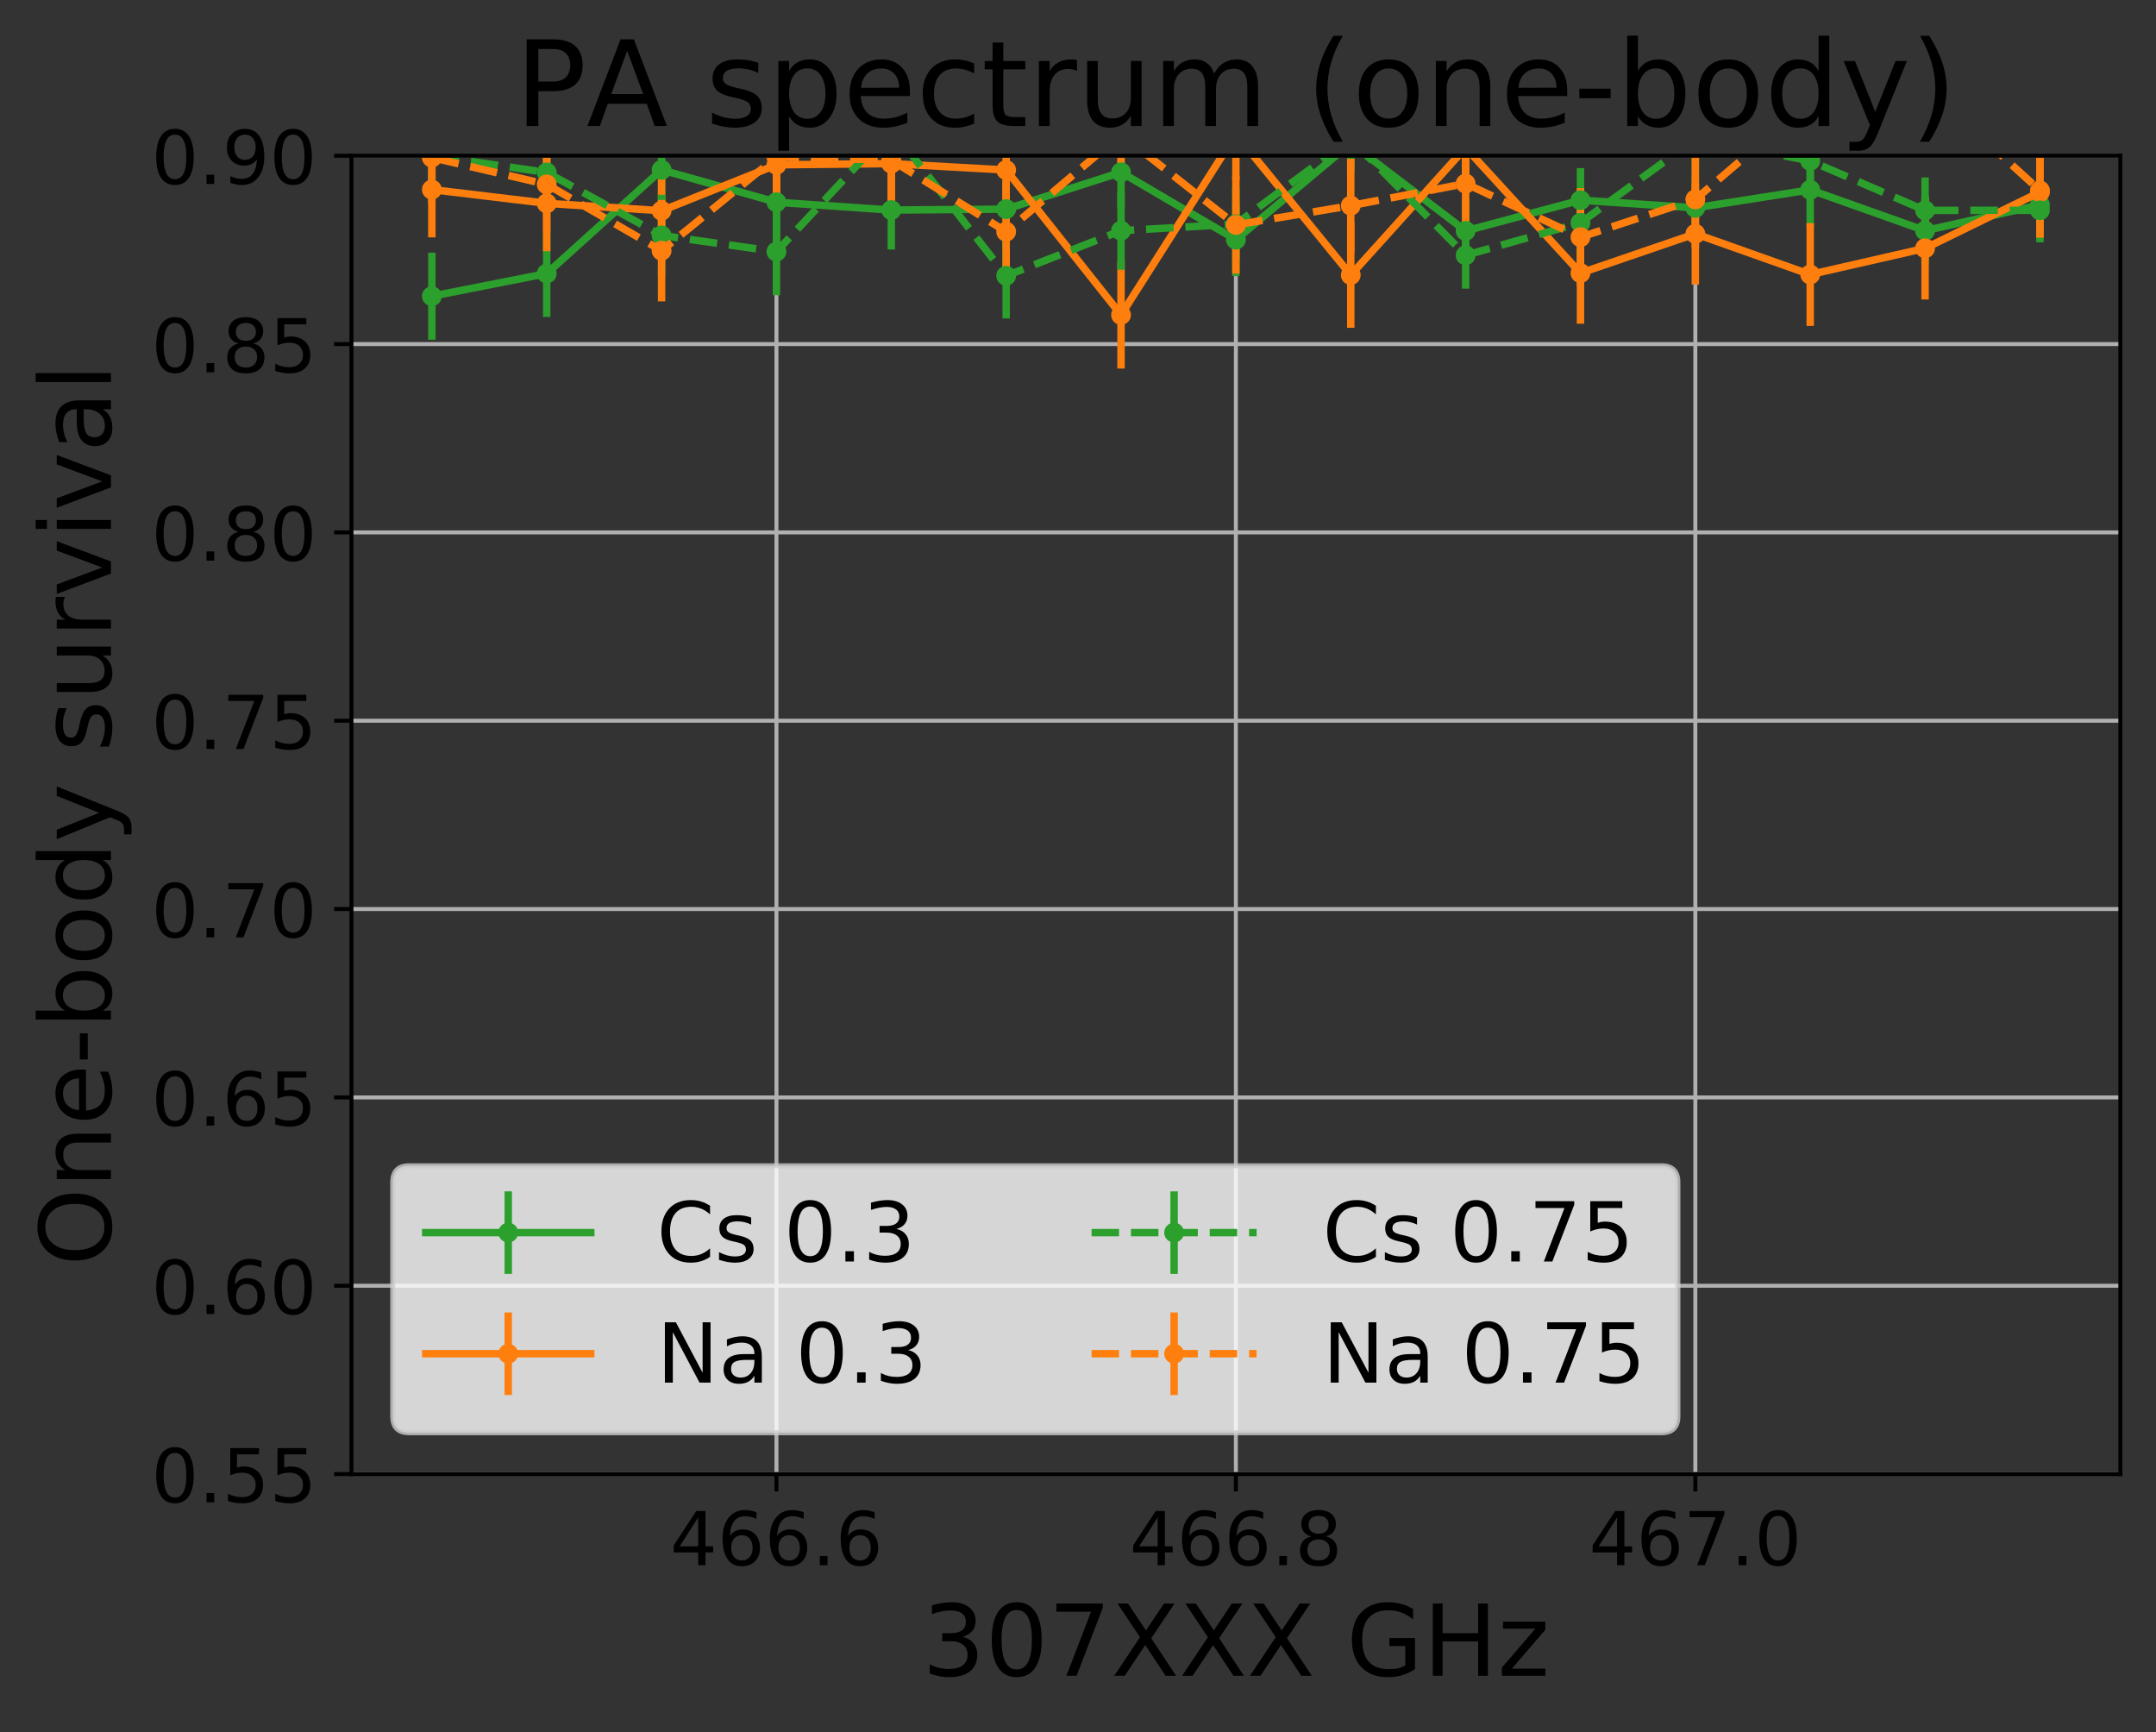 <?xml version="1.0" encoding="utf-8" standalone="no"?>
<!DOCTYPE svg PUBLIC "-//W3C//DTD SVG 1.1//EN"
  "http://www.w3.org/Graphics/SVG/1.1/DTD/svg11.dtd">
<!-- Created with matplotlib (https://matplotlib.org/) -->
<svg height="349.622pt" version="1.1" viewBox="0 0 435.275 349.622" width="435.275pt" xmlns="http://www.w3.org/2000/svg" xmlns:xlink="http://www.w3.org/1999/xlink">
 <rect x="0" y="0" width="435.275" height="349.622" fill="#333333" stroke="none"/>
 <defs>
  <style type="text/css">
*{stroke-linecap:butt;stroke-linejoin:round;}
  </style>
 </defs>
 <g id="figure_1">
  <g id="patch_1">
   <path d="M 0 349.622 
L 435.275 349.622 
L 435.275 0 
L 0 0 
z
" style="fill:none;"/>
  </g>
  <g id="axes_1">
   <g id="patch_2">
    <path d="M 70.955 297.548 
L 428.075 297.548 
L 428.075 31.436 
L 70.955 31.436 
z
" style="fill:none;"/>
   </g>
   <g id="matplotlib.axis_1">
    <g id="xtick_1">
     <g id="line2d_1">
      <path clip-path="url(#p140c2fcd43)" d="M 156.756 297.548 
L 156.756 31.436 
" style="fill:none;stroke:#b0b0b0;stroke-linecap:square;stroke-width:0.8;"/>
     </g>
     <g id="line2d_2">
      <defs>
       <path d="M 0 0 
L 0 3.5 
" id="m005f0a59be" style="stroke:#000000;stroke-width:0.8;"/>
      </defs>
      <g>
       <use style="stroke:#000000;stroke-width:0.8;" x="156.756" xlink:href="#m005f0a59be" y="297.548"/>
      </g>
     </g>
     <g id="text_1">
      <!-- 466.6 -->
      <defs>
       <path d="M 37.797 64.312 
L 12.891 25.391 
L 37.797 25.391 
z
M 35.203 72.906 
L 47.609 72.906 
L 47.609 25.391 
L 58.016 25.391 
L 58.016 17.188 
L 47.609 17.188 
L 47.609 0 
L 37.797 0 
L 37.797 17.188 
L 4.891 17.188 
L 4.891 26.703 
z
" id="DejaVuSans-52"/>
       <path d="M 33.016 40.375 
Q 26.375 40.375 22.484 35.828 
Q 18.609 31.297 18.609 23.391 
Q 18.609 15.531 22.484 10.953 
Q 26.375 6.391 33.016 6.391 
Q 39.656 6.391 43.531 10.953 
Q 47.406 15.531 47.406 23.391 
Q 47.406 31.297 43.531 35.828 
Q 39.656 40.375 33.016 40.375 
z
M 52.594 71.297 
L 52.594 62.312 
Q 48.875 64.062 45.094 64.984 
Q 41.312 65.922 37.594 65.922 
Q 27.828 65.922 22.672 59.328 
Q 17.531 52.734 16.797 39.406 
Q 19.672 43.656 24.016 45.922 
Q 28.375 48.188 33.594 48.188 
Q 44.578 48.188 50.953 41.516 
Q 57.328 34.859 57.328 23.391 
Q 57.328 12.156 50.688 5.359 
Q 44.047 -1.422 33.016 -1.422 
Q 20.359 -1.422 13.672 8.266 
Q 6.984 17.969 6.984 36.375 
Q 6.984 53.656 15.188 63.938 
Q 23.391 74.219 37.203 74.219 
Q 40.922 74.219 44.703 73.484 
Q 48.484 72.75 52.594 71.297 
z
" id="DejaVuSans-54"/>
       <path d="M 10.688 12.406 
L 21 12.406 
L 21 0 
L 10.688 0 
z
" id="DejaVuSans-46"/>
      </defs>
      <g transform="translate(135.285 315.946)scale(0.15 -0.15)">
       <use xlink:href="#DejaVuSans-52"/>
       <use x="63.623" xlink:href="#DejaVuSans-54"/>
       <use x="127.246" xlink:href="#DejaVuSans-54"/>
       <use x="190.869" xlink:href="#DejaVuSans-46"/>
       <use x="222.656" xlink:href="#DejaVuSans-54"/>
      </g>
     </g>
    </g>
    <g id="xtick_2">
     <g id="line2d_3">
      <path clip-path="url(#p140c2fcd43)" d="M 249.515 297.548 
L 249.515 31.436 
" style="fill:none;stroke:#b0b0b0;stroke-linecap:square;stroke-width:0.8;"/>
     </g>
     <g id="line2d_4">
      <g>
       <use style="stroke:#000000;stroke-width:0.8;" x="249.515" xlink:href="#m005f0a59be" y="297.548"/>
      </g>
     </g>
     <g id="text_2">
      <!-- 466.8 -->
      <defs>
       <path d="M 31.781 34.625 
Q 24.75 34.625 20.719 30.859 
Q 16.703 27.094 16.703 20.516 
Q 16.703 13.922 20.719 10.156 
Q 24.75 6.391 31.781 6.391 
Q 38.812 6.391 42.859 10.172 
Q 46.922 13.969 46.922 20.516 
Q 46.922 27.094 42.891 30.859 
Q 38.875 34.625 31.781 34.625 
z
M 21.922 38.812 
Q 15.578 40.375 12.031 44.719 
Q 8.5 49.078 8.5 55.328 
Q 8.5 64.062 14.719 69.141 
Q 20.953 74.219 31.781 74.219 
Q 42.672 74.219 48.875 69.141 
Q 55.078 64.062 55.078 55.328 
Q 55.078 49.078 51.531 44.719 
Q 48 40.375 41.703 38.812 
Q 48.828 37.156 52.797 32.312 
Q 56.781 27.484 56.781 20.516 
Q 56.781 9.906 50.312 4.234 
Q 43.844 -1.422 31.781 -1.422 
Q 19.734 -1.422 13.25 4.234 
Q 6.781 9.906 6.781 20.516 
Q 6.781 27.484 10.781 32.312 
Q 14.797 37.156 21.922 38.812 
z
M 18.312 54.391 
Q 18.312 48.734 21.844 45.562 
Q 25.391 42.391 31.781 42.391 
Q 38.141 42.391 41.719 45.562 
Q 45.312 48.734 45.312 54.391 
Q 45.312 60.062 41.719 63.234 
Q 38.141 66.406 31.781 66.406 
Q 25.391 66.406 21.844 63.234 
Q 18.312 60.062 18.312 54.391 
z
" id="DejaVuSans-56"/>
      </defs>
      <g transform="translate(228.044 315.946)scale(0.15 -0.15)">
       <use xlink:href="#DejaVuSans-52"/>
       <use x="63.623" xlink:href="#DejaVuSans-54"/>
       <use x="127.246" xlink:href="#DejaVuSans-54"/>
       <use x="190.869" xlink:href="#DejaVuSans-46"/>
       <use x="222.656" xlink:href="#DejaVuSans-56"/>
      </g>
     </g>
    </g>
    <g id="xtick_3">
     <g id="line2d_5">
      <path clip-path="url(#p140c2fcd43)" d="M 342.273 297.548 
L 342.273 31.436 
" style="fill:none;stroke:#b0b0b0;stroke-linecap:square;stroke-width:0.8;"/>
     </g>
     <g id="line2d_6">
      <g>
       <use style="stroke:#000000;stroke-width:0.8;" x="342.273" xlink:href="#m005f0a59be" y="297.548"/>
      </g>
     </g>
     <g id="text_3">
      <!-- 467.0 -->
      <defs>
       <path d="M 8.203 72.906 
L 55.078 72.906 
L 55.078 68.703 
L 28.609 0 
L 18.312 0 
L 43.219 64.594 
L 8.203 64.594 
z
" id="DejaVuSans-55"/>
       <path d="M 31.781 66.406 
Q 24.172 66.406 20.328 58.906 
Q 16.5 51.422 16.5 36.375 
Q 16.5 21.391 20.328 13.891 
Q 24.172 6.391 31.781 6.391 
Q 39.453 6.391 43.281 13.891 
Q 47.125 21.391 47.125 36.375 
Q 47.125 51.422 43.281 58.906 
Q 39.453 66.406 31.781 66.406 
z
M 31.781 74.219 
Q 44.047 74.219 50.516 64.516 
Q 56.984 54.828 56.984 36.375 
Q 56.984 17.969 50.516 8.266 
Q 44.047 -1.422 31.781 -1.422 
Q 19.531 -1.422 13.062 8.266 
Q 6.594 17.969 6.594 36.375 
Q 6.594 54.828 13.062 64.516 
Q 19.531 74.219 31.781 74.219 
z
" id="DejaVuSans-48"/>
      </defs>
      <g transform="translate(320.802 315.946)scale(0.15 -0.15)">
       <use xlink:href="#DejaVuSans-52"/>
       <use x="63.623" xlink:href="#DejaVuSans-54"/>
       <use x="127.246" xlink:href="#DejaVuSans-55"/>
       <use x="190.869" xlink:href="#DejaVuSans-46"/>
       <use x="222.656" xlink:href="#DejaVuSans-48"/>
      </g>
     </g>
    </g>
    <g id="text_4">
     <!-- 307XXX GHz -->
     <defs>
      <path d="M 40.578 39.312 
Q 47.656 37.797 51.625 33 
Q 55.609 28.219 55.609 21.188 
Q 55.609 10.406 48.188 4.484 
Q 40.766 -1.422 27.094 -1.422 
Q 22.516 -1.422 17.656 -0.516 
Q 12.797 0.391 7.625 2.203 
L 7.625 11.719 
Q 11.719 9.328 16.594 8.109 
Q 21.484 6.891 26.812 6.891 
Q 36.078 6.891 40.938 10.547 
Q 45.797 14.203 45.797 21.188 
Q 45.797 27.641 41.281 31.266 
Q 36.766 34.906 28.719 34.906 
L 20.219 34.906 
L 20.219 43.016 
L 29.109 43.016 
Q 36.375 43.016 40.234 45.922 
Q 44.094 48.828 44.094 54.297 
Q 44.094 59.906 40.109 62.906 
Q 36.141 65.922 28.719 65.922 
Q 24.656 65.922 20.016 65.031 
Q 15.375 64.156 9.812 62.312 
L 9.812 71.094 
Q 15.438 72.656 20.344 73.438 
Q 25.25 74.219 29.594 74.219 
Q 40.828 74.219 47.359 69.109 
Q 53.906 64.016 53.906 55.328 
Q 53.906 49.266 50.438 45.094 
Q 46.969 40.922 40.578 39.312 
z
" id="DejaVuSans-51"/>
      <path d="M 6.297 72.906 
L 16.891 72.906 
L 35.016 45.797 
L 53.219 72.906 
L 63.812 72.906 
L 40.375 37.891 
L 65.375 0 
L 54.781 0 
L 34.281 31 
L 13.625 0 
L 2.984 0 
L 29 38.922 
z
" id="DejaVuSans-88"/>
      <path id="DejaVuSans-32"/>
      <path d="M 59.516 10.406 
L 59.516 29.984 
L 43.406 29.984 
L 43.406 38.094 
L 69.281 38.094 
L 69.281 6.781 
Q 63.578 2.734 56.688 0.656 
Q 49.812 -1.422 42 -1.422 
Q 24.906 -1.422 15.25 8.562 
Q 5.609 18.562 5.609 36.375 
Q 5.609 54.25 15.25 64.234 
Q 24.906 74.219 42 74.219 
Q 49.125 74.219 55.547 72.453 
Q 61.969 70.703 67.391 67.281 
L 67.391 56.781 
Q 61.922 61.422 55.766 63.766 
Q 49.609 66.109 42.828 66.109 
Q 29.438 66.109 22.719 58.641 
Q 16.016 51.172 16.016 36.375 
Q 16.016 21.625 22.719 14.156 
Q 29.438 6.688 42.828 6.688 
Q 48.047 6.688 52.141 7.594 
Q 56.25 8.5 59.516 10.406 
z
" id="DejaVuSans-71"/>
      <path d="M 9.812 72.906 
L 19.672 72.906 
L 19.672 43.016 
L 55.516 43.016 
L 55.516 72.906 
L 65.375 72.906 
L 65.375 0 
L 55.516 0 
L 55.516 34.719 
L 19.672 34.719 
L 19.672 0 
L 9.812 0 
z
" id="DejaVuSans-72"/>
      <path d="M 5.516 54.688 
L 48.188 54.688 
L 48.188 46.484 
L 14.406 7.172 
L 48.188 7.172 
L 48.188 0 
L 4.297 0 
L 4.297 8.203 
L 38.094 47.516 
L 5.516 47.516 
z
" id="DejaVuSans-122"/>
     </defs>
     <g transform="translate(186.182 338.262)scale(0.2 -0.2)">
      <use xlink:href="#DejaVuSans-51"/>
      <use x="63.623" xlink:href="#DejaVuSans-48"/>
      <use x="127.246" xlink:href="#DejaVuSans-55"/>
      <use x="190.869" xlink:href="#DejaVuSans-88"/>
      <use x="259.375" xlink:href="#DejaVuSans-88"/>
      <use x="327.881" xlink:href="#DejaVuSans-88"/>
      <use x="396.387" xlink:href="#DejaVuSans-32"/>
      <use x="428.174" xlink:href="#DejaVuSans-71"/>
      <use x="505.664" xlink:href="#DejaVuSans-72"/>
      <use x="580.859" xlink:href="#DejaVuSans-122"/>
     </g>
    </g>
   </g>
   <g id="matplotlib.axis_2">
    <g id="ytick_1">
     <g id="line2d_7">
      <path clip-path="url(#p140c2fcd43)" d="M 70.955 297.548 
L 428.075 297.548 
" style="fill:none;stroke:#b0b0b0;stroke-linecap:square;stroke-width:0.8;"/>
     </g>
     <g id="line2d_8">
      <defs>
       <path d="M 0 0 
L -3.5 0 
" id="mc3ce260a5b" style="stroke:#000000;stroke-width:0.8;"/>
      </defs>
      <g>
       <use style="stroke:#000000;stroke-width:0.8;" x="70.955" xlink:href="#mc3ce260a5b" y="297.548"/>
      </g>
     </g>
     <g id="text_5">
      <!-- 0.55 -->
      <defs>
       <path d="M 10.797 72.906 
L 49.516 72.906 
L 49.516 64.594 
L 19.828 64.594 
L 19.828 46.734 
Q 21.969 47.469 24.109 47.828 
Q 26.266 48.188 28.422 48.188 
Q 40.625 48.188 47.75 41.5 
Q 54.891 34.812 54.891 23.391 
Q 54.891 11.625 47.562 5.094 
Q 40.234 -1.422 26.906 -1.422 
Q 22.312 -1.422 17.547 -0.641 
Q 12.797 0.141 7.719 1.703 
L 7.719 11.625 
Q 12.109 9.234 16.797 8.062 
Q 21.484 6.891 26.703 6.891 
Q 35.156 6.891 40.078 11.328 
Q 45.016 15.766 45.016 23.391 
Q 45.016 31 40.078 35.438 
Q 35.156 39.891 26.703 39.891 
Q 22.75 39.891 18.812 39.016 
Q 14.891 38.141 10.797 36.281 
z
" id="DejaVuSans-53"/>
      </defs>
      <g transform="translate(30.556 303.247)scale(0.15 -0.15)">
       <use xlink:href="#DejaVuSans-48"/>
       <use x="63.623" xlink:href="#DejaVuSans-46"/>
       <use x="95.41" xlink:href="#DejaVuSans-53"/>
       <use x="159.033" xlink:href="#DejaVuSans-53"/>
      </g>
     </g>
    </g>
    <g id="ytick_2">
     <g id="line2d_9">
      <path clip-path="url(#p140c2fcd43)" d="M 70.955 259.532 
L 428.075 259.532 
" style="fill:none;stroke:#b0b0b0;stroke-linecap:square;stroke-width:0.8;"/>
     </g>
     <g id="line2d_10">
      <g>
       <use style="stroke:#000000;stroke-width:0.8;" x="70.955" xlink:href="#mc3ce260a5b" y="259.532"/>
      </g>
     </g>
     <g id="text_6">
      <!-- 0.60 -->
      <g transform="translate(30.556 265.231)scale(0.15 -0.15)">
       <use xlink:href="#DejaVuSans-48"/>
       <use x="63.623" xlink:href="#DejaVuSans-46"/>
       <use x="95.41" xlink:href="#DejaVuSans-54"/>
       <use x="159.033" xlink:href="#DejaVuSans-48"/>
      </g>
     </g>
    </g>
    <g id="ytick_3">
     <g id="line2d_11">
      <path clip-path="url(#p140c2fcd43)" d="M 70.955 221.516 
L 428.075 221.516 
" style="fill:none;stroke:#b0b0b0;stroke-linecap:square;stroke-width:0.8;"/>
     </g>
     <g id="line2d_12">
      <g>
       <use style="stroke:#000000;stroke-width:0.8;" x="70.955" xlink:href="#mc3ce260a5b" y="221.516"/>
      </g>
     </g>
     <g id="text_7">
      <!-- 0.65 -->
      <g transform="translate(30.556 227.215)scale(0.15 -0.15)">
       <use xlink:href="#DejaVuSans-48"/>
       <use x="63.623" xlink:href="#DejaVuSans-46"/>
       <use x="95.41" xlink:href="#DejaVuSans-54"/>
       <use x="159.033" xlink:href="#DejaVuSans-53"/>
      </g>
     </g>
    </g>
    <g id="ytick_4">
     <g id="line2d_13">
      <path clip-path="url(#p140c2fcd43)" d="M 70.955 183.5 
L 428.075 183.5 
" style="fill:none;stroke:#b0b0b0;stroke-linecap:square;stroke-width:0.8;"/>
     </g>
     <g id="line2d_14">
      <g>
       <use style="stroke:#000000;stroke-width:0.8;" x="70.955" xlink:href="#mc3ce260a5b" y="183.5"/>
      </g>
     </g>
     <g id="text_8">
      <!-- 0.70 -->
      <g transform="translate(30.556 189.199)scale(0.15 -0.15)">
       <use xlink:href="#DejaVuSans-48"/>
       <use x="63.623" xlink:href="#DejaVuSans-46"/>
       <use x="95.41" xlink:href="#DejaVuSans-55"/>
       <use x="159.033" xlink:href="#DejaVuSans-48"/>
      </g>
     </g>
    </g>
    <g id="ytick_5">
     <g id="line2d_15">
      <path clip-path="url(#p140c2fcd43)" d="M 70.955 145.484 
L 428.075 145.484 
" style="fill:none;stroke:#b0b0b0;stroke-linecap:square;stroke-width:0.8;"/>
     </g>
     <g id="line2d_16">
      <g>
       <use style="stroke:#000000;stroke-width:0.8;" x="70.955" xlink:href="#mc3ce260a5b" y="145.484"/>
      </g>
     </g>
     <g id="text_9">
      <!-- 0.75 -->
      <g transform="translate(30.556 151.183)scale(0.15 -0.15)">
       <use xlink:href="#DejaVuSans-48"/>
       <use x="63.623" xlink:href="#DejaVuSans-46"/>
       <use x="95.41" xlink:href="#DejaVuSans-55"/>
       <use x="159.033" xlink:href="#DejaVuSans-53"/>
      </g>
     </g>
    </g>
    <g id="ytick_6">
     <g id="line2d_17">
      <path clip-path="url(#p140c2fcd43)" d="M 70.955 107.468 
L 428.075 107.468 
" style="fill:none;stroke:#b0b0b0;stroke-linecap:square;stroke-width:0.8;"/>
     </g>
     <g id="line2d_18">
      <g>
       <use style="stroke:#000000;stroke-width:0.8;" x="70.955" xlink:href="#mc3ce260a5b" y="107.468"/>
      </g>
     </g>
     <g id="text_10">
      <!-- 0.80 -->
      <g transform="translate(30.556 113.167)scale(0.15 -0.15)">
       <use xlink:href="#DejaVuSans-48"/>
       <use x="63.623" xlink:href="#DejaVuSans-46"/>
       <use x="95.41" xlink:href="#DejaVuSans-56"/>
       <use x="159.033" xlink:href="#DejaVuSans-48"/>
      </g>
     </g>
    </g>
    <g id="ytick_7">
     <g id="line2d_19">
      <path clip-path="url(#p140c2fcd43)" d="M 70.955 69.452 
L 428.075 69.452 
" style="fill:none;stroke:#b0b0b0;stroke-linecap:square;stroke-width:0.8;"/>
     </g>
     <g id="line2d_20">
      <g>
       <use style="stroke:#000000;stroke-width:0.8;" x="70.955" xlink:href="#mc3ce260a5b" y="69.452"/>
      </g>
     </g>
     <g id="text_11">
      <!-- 0.85 -->
      <g transform="translate(30.556 75.151)scale(0.15 -0.15)">
       <use xlink:href="#DejaVuSans-48"/>
       <use x="63.623" xlink:href="#DejaVuSans-46"/>
       <use x="95.41" xlink:href="#DejaVuSans-56"/>
       <use x="159.033" xlink:href="#DejaVuSans-53"/>
      </g>
     </g>
    </g>
    <g id="ytick_8">
     <g id="line2d_21">
      <path clip-path="url(#p140c2fcd43)" d="M 70.955 31.436 
L 428.075 31.436 
" style="fill:none;stroke:#b0b0b0;stroke-linecap:square;stroke-width:0.8;"/>
     </g>
     <g id="line2d_22">
      <g>
       <use style="stroke:#000000;stroke-width:0.8;" x="70.955" xlink:href="#mc3ce260a5b" y="31.436"/>
      </g>
     </g>
     <g id="text_12">
      <!-- 0.90 -->
      <defs>
       <path d="M 10.984 1.516 
L 10.984 10.5 
Q 14.703 8.734 18.5 7.812 
Q 22.312 6.891 25.984 6.891 
Q 35.75 6.891 40.891 13.453 
Q 46.047 20.016 46.781 33.406 
Q 43.953 29.203 39.594 26.953 
Q 35.25 24.703 29.984 24.703 
Q 19.047 24.703 12.672 31.312 
Q 6.297 37.938 6.297 49.422 
Q 6.297 60.641 12.938 67.422 
Q 19.578 74.219 30.609 74.219 
Q 43.266 74.219 49.922 64.516 
Q 56.594 54.828 56.594 36.375 
Q 56.594 19.141 48.406 8.859 
Q 40.234 -1.422 26.422 -1.422 
Q 22.703 -1.422 18.891 -0.688 
Q 15.094 0.047 10.984 1.516 
z
M 30.609 32.422 
Q 37.25 32.422 41.125 36.953 
Q 45.016 41.5 45.016 49.422 
Q 45.016 57.281 41.125 61.844 
Q 37.25 66.406 30.609 66.406 
Q 23.969 66.406 20.094 61.844 
Q 16.219 57.281 16.219 49.422 
Q 16.219 41.5 20.094 36.953 
Q 23.969 32.422 30.609 32.422 
z
" id="DejaVuSans-57"/>
      </defs>
      <g transform="translate(30.556 37.135)scale(0.15 -0.15)">
       <use xlink:href="#DejaVuSans-48"/>
       <use x="63.623" xlink:href="#DejaVuSans-46"/>
       <use x="95.41" xlink:href="#DejaVuSans-57"/>
       <use x="159.033" xlink:href="#DejaVuSans-48"/>
      </g>
     </g>
    </g>
    <g id="text_13">
     <!-- One-body survival -->
     <defs>
      <path d="M 39.406 66.219 
Q 28.656 66.219 22.328 58.203 
Q 16.016 50.203 16.016 36.375 
Q 16.016 22.609 22.328 14.594 
Q 28.656 6.594 39.406 6.594 
Q 50.141 6.594 56.422 14.594 
Q 62.703 22.609 62.703 36.375 
Q 62.703 50.203 56.422 58.203 
Q 50.141 66.219 39.406 66.219 
z
M 39.406 74.219 
Q 54.734 74.219 63.906 63.938 
Q 73.094 53.656 73.094 36.375 
Q 73.094 19.141 63.906 8.859 
Q 54.734 -1.422 39.406 -1.422 
Q 24.031 -1.422 14.812 8.828 
Q 5.609 19.094 5.609 36.375 
Q 5.609 53.656 14.812 63.938 
Q 24.031 74.219 39.406 74.219 
z
" id="DejaVuSans-79"/>
      <path d="M 54.891 33.016 
L 54.891 0 
L 45.906 0 
L 45.906 32.719 
Q 45.906 40.484 42.875 44.328 
Q 39.844 48.188 33.797 48.188 
Q 26.516 48.188 22.312 43.547 
Q 18.109 38.922 18.109 30.906 
L 18.109 0 
L 9.078 0 
L 9.078 54.688 
L 18.109 54.688 
L 18.109 46.188 
Q 21.344 51.125 25.703 53.562 
Q 30.078 56 35.797 56 
Q 45.219 56 50.047 50.172 
Q 54.891 44.344 54.891 33.016 
z
" id="DejaVuSans-110"/>
      <path d="M 56.203 29.594 
L 56.203 25.203 
L 14.891 25.203 
Q 15.484 15.922 20.484 11.062 
Q 25.484 6.203 34.422 6.203 
Q 39.594 6.203 44.453 7.469 
Q 49.312 8.734 54.109 11.281 
L 54.109 2.781 
Q 49.266 0.734 44.188 -0.344 
Q 39.109 -1.422 33.891 -1.422 
Q 20.797 -1.422 13.156 6.188 
Q 5.516 13.812 5.516 26.812 
Q 5.516 40.234 12.766 48.109 
Q 20.016 56 32.328 56 
Q 43.359 56 49.781 48.891 
Q 56.203 41.797 56.203 29.594 
z
M 47.219 32.234 
Q 47.125 39.594 43.094 43.984 
Q 39.062 48.391 32.422 48.391 
Q 24.906 48.391 20.391 44.141 
Q 15.875 39.891 15.188 32.172 
z
" id="DejaVuSans-101"/>
      <path d="M 4.891 31.391 
L 31.203 31.391 
L 31.203 23.391 
L 4.891 23.391 
z
" id="DejaVuSans-45"/>
      <path d="M 48.688 27.297 
Q 48.688 37.203 44.609 42.844 
Q 40.531 48.484 33.406 48.484 
Q 26.266 48.484 22.188 42.844 
Q 18.109 37.203 18.109 27.297 
Q 18.109 17.391 22.188 11.75 
Q 26.266 6.109 33.406 6.109 
Q 40.531 6.109 44.609 11.75 
Q 48.688 17.391 48.688 27.297 
z
M 18.109 46.391 
Q 20.953 51.266 25.266 53.625 
Q 29.594 56 35.594 56 
Q 45.562 56 51.781 48.094 
Q 58.016 40.188 58.016 27.297 
Q 58.016 14.406 51.781 6.484 
Q 45.562 -1.422 35.594 -1.422 
Q 29.594 -1.422 25.266 0.953 
Q 20.953 3.328 18.109 8.203 
L 18.109 0 
L 9.078 0 
L 9.078 75.984 
L 18.109 75.984 
z
" id="DejaVuSans-98"/>
      <path d="M 30.609 48.391 
Q 23.391 48.391 19.188 42.75 
Q 14.984 37.109 14.984 27.297 
Q 14.984 17.484 19.156 11.844 
Q 23.344 6.203 30.609 6.203 
Q 37.797 6.203 41.984 11.859 
Q 46.188 17.531 46.188 27.297 
Q 46.188 37.016 41.984 42.703 
Q 37.797 48.391 30.609 48.391 
z
M 30.609 56 
Q 42.328 56 49.016 48.375 
Q 55.719 40.766 55.719 27.297 
Q 55.719 13.875 49.016 6.219 
Q 42.328 -1.422 30.609 -1.422 
Q 18.844 -1.422 12.172 6.219 
Q 5.516 13.875 5.516 27.297 
Q 5.516 40.766 12.172 48.375 
Q 18.844 56 30.609 56 
z
" id="DejaVuSans-111"/>
      <path d="M 45.406 46.391 
L 45.406 75.984 
L 54.391 75.984 
L 54.391 0 
L 45.406 0 
L 45.406 8.203 
Q 42.578 3.328 38.25 0.953 
Q 33.938 -1.422 27.875 -1.422 
Q 17.969 -1.422 11.734 6.484 
Q 5.516 14.406 5.516 27.297 
Q 5.516 40.188 11.734 48.094 
Q 17.969 56 27.875 56 
Q 33.938 56 38.25 53.625 
Q 42.578 51.266 45.406 46.391 
z
M 14.797 27.297 
Q 14.797 17.391 18.875 11.75 
Q 22.953 6.109 30.078 6.109 
Q 37.203 6.109 41.297 11.75 
Q 45.406 17.391 45.406 27.297 
Q 45.406 37.203 41.297 42.844 
Q 37.203 48.484 30.078 48.484 
Q 22.953 48.484 18.875 42.844 
Q 14.797 37.203 14.797 27.297 
z
" id="DejaVuSans-100"/>
      <path d="M 32.172 -5.078 
Q 28.375 -14.844 24.75 -17.812 
Q 21.141 -20.797 15.094 -20.797 
L 7.906 -20.797 
L 7.906 -13.281 
L 13.188 -13.281 
Q 16.891 -13.281 18.938 -11.516 
Q 21 -9.766 23.484 -3.219 
L 25.094 0.875 
L 2.984 54.688 
L 12.5 54.688 
L 29.594 11.922 
L 46.688 54.688 
L 56.203 54.688 
z
" id="DejaVuSans-121"/>
      <path d="M 44.281 53.078 
L 44.281 44.578 
Q 40.484 46.531 36.375 47.5 
Q 32.281 48.484 27.875 48.484 
Q 21.188 48.484 17.844 46.438 
Q 14.5 44.391 14.5 40.281 
Q 14.5 37.156 16.891 35.375 
Q 19.281 33.594 26.516 31.984 
L 29.594 31.297 
Q 39.156 29.25 43.188 25.516 
Q 47.219 21.781 47.219 15.094 
Q 47.219 7.469 41.188 3.016 
Q 35.156 -1.422 24.609 -1.422 
Q 20.219 -1.422 15.453 -0.562 
Q 10.688 0.297 5.422 2 
L 5.422 11.281 
Q 10.406 8.688 15.234 7.391 
Q 20.062 6.109 24.812 6.109 
Q 31.156 6.109 34.562 8.281 
Q 37.984 10.453 37.984 14.406 
Q 37.984 18.062 35.516 20.016 
Q 33.062 21.969 24.703 23.781 
L 21.578 24.516 
Q 13.234 26.266 9.516 29.906 
Q 5.812 33.547 5.812 39.891 
Q 5.812 47.609 11.281 51.797 
Q 16.75 56 26.812 56 
Q 31.781 56 36.172 55.266 
Q 40.578 54.547 44.281 53.078 
z
" id="DejaVuSans-115"/>
      <path d="M 8.5 21.578 
L 8.5 54.688 
L 17.484 54.688 
L 17.484 21.922 
Q 17.484 14.156 20.5 10.266 
Q 23.531 6.391 29.594 6.391 
Q 36.859 6.391 41.078 11.031 
Q 45.312 15.672 45.312 23.688 
L 45.312 54.688 
L 54.297 54.688 
L 54.297 0 
L 45.312 0 
L 45.312 8.406 
Q 42.047 3.422 37.719 1 
Q 33.406 -1.422 27.688 -1.422 
Q 18.266 -1.422 13.375 4.438 
Q 8.5 10.297 8.5 21.578 
z
M 31.109 56 
z
" id="DejaVuSans-117"/>
      <path d="M 41.109 46.297 
Q 39.594 47.172 37.812 47.578 
Q 36.031 48 33.891 48 
Q 26.266 48 22.188 43.047 
Q 18.109 38.094 18.109 28.812 
L 18.109 0 
L 9.078 0 
L 9.078 54.688 
L 18.109 54.688 
L 18.109 46.188 
Q 20.953 51.172 25.484 53.578 
Q 30.031 56 36.531 56 
Q 37.453 56 38.578 55.875 
Q 39.703 55.766 41.062 55.516 
z
" id="DejaVuSans-114"/>
      <path d="M 2.984 54.688 
L 12.5 54.688 
L 29.594 8.797 
L 46.688 54.688 
L 56.203 54.688 
L 35.688 0 
L 23.484 0 
z
" id="DejaVuSans-118"/>
      <path d="M 9.422 54.688 
L 18.406 54.688 
L 18.406 0 
L 9.422 0 
z
M 9.422 75.984 
L 18.406 75.984 
L 18.406 64.594 
L 9.422 64.594 
z
" id="DejaVuSans-105"/>
      <path d="M 34.281 27.484 
Q 23.391 27.484 19.188 25 
Q 14.984 22.516 14.984 16.5 
Q 14.984 11.719 18.141 8.906 
Q 21.297 6.109 26.703 6.109 
Q 34.188 6.109 38.703 11.406 
Q 43.219 16.703 43.219 25.484 
L 43.219 27.484 
z
M 52.203 31.203 
L 52.203 0 
L 43.219 0 
L 43.219 8.297 
Q 40.141 3.328 35.547 0.953 
Q 30.953 -1.422 24.312 -1.422 
Q 15.922 -1.422 10.953 3.297 
Q 6 8.016 6 15.922 
Q 6 25.141 12.172 29.828 
Q 18.359 34.516 30.609 34.516 
L 43.219 34.516 
L 43.219 35.406 
Q 43.219 41.609 39.141 45 
Q 35.062 48.391 27.688 48.391 
Q 23 48.391 18.547 47.266 
Q 14.109 46.141 10.016 43.891 
L 10.016 52.203 
Q 14.938 54.109 19.578 55.047 
Q 24.219 56 28.609 56 
Q 40.484 56 46.344 49.844 
Q 52.203 43.703 52.203 31.203 
z
" id="DejaVuSans-97"/>
      <path d="M 9.422 75.984 
L 18.406 75.984 
L 18.406 0 
L 9.422 0 
z
" id="DejaVuSans-108"/>
     </defs>
     <g transform="translate(22.397 255.555)rotate(-90)scale(0.2 -0.2)">
      <use xlink:href="#DejaVuSans-79"/>
      <use x="78.711" xlink:href="#DejaVuSans-110"/>
      <use x="142.09" xlink:href="#DejaVuSans-101"/>
      <use x="203.613" xlink:href="#DejaVuSans-45"/>
      <use x="239.697" xlink:href="#DejaVuSans-98"/>
      <use x="303.174" xlink:href="#DejaVuSans-111"/>
      <use x="364.355" xlink:href="#DejaVuSans-100"/>
      <use x="427.832" xlink:href="#DejaVuSans-121"/>
      <use x="487.012" xlink:href="#DejaVuSans-32"/>
      <use x="518.799" xlink:href="#DejaVuSans-115"/>
      <use x="570.898" xlink:href="#DejaVuSans-117"/>
      <use x="634.277" xlink:href="#DejaVuSans-114"/>
      <use x="675.391" xlink:href="#DejaVuSans-118"/>
      <use x="734.57" xlink:href="#DejaVuSans-105"/>
      <use x="762.354" xlink:href="#DejaVuSans-118"/>
      <use x="821.533" xlink:href="#DejaVuSans-97"/>
      <use x="882.812" xlink:href="#DejaVuSans-108"/>
     </g>
    </g>
   </g>
   <g id="LineCollection_1">
    <path clip-path="url(#p140c2fcd43)" d="M 87.187 68.577 
L 87.187 50.997 
" style="fill:none;stroke:#2ca02c;stroke-width:1.5;"/>
    <path clip-path="url(#p140c2fcd43)" d="M 110.377 63.977 
L 110.377 46.448 
" style="fill:none;stroke:#2ca02c;stroke-width:1.5;"/>
    <path clip-path="url(#p140c2fcd43)" d="M 133.567 42.219 
L 133.567 26.358 
" style="fill:none;stroke:#2ca02c;stroke-width:1.5;"/>
    <path clip-path="url(#p140c2fcd43)" d="M 156.756 49.003 
L 156.756 32.634 
" style="fill:none;stroke:#2ca02c;stroke-width:1.5;"/>
    <path clip-path="url(#p140c2fcd43)" d="M 179.946 50.368 
L 179.946 34.439 
" style="fill:none;stroke:#2ca02c;stroke-width:1.5;"/>
    <path clip-path="url(#p140c2fcd43)" d="M 203.135 50.164 
L 203.135 34.267 
" style="fill:none;stroke:#2ca02c;stroke-width:1.5;"/>
    <path clip-path="url(#p140c2fcd43)" d="M 226.325 42.12 
L 226.325 27.436 
" style="fill:none;stroke:#2ca02c;stroke-width:1.5;"/>
    <path clip-path="url(#p140c2fcd43)" d="M 249.515 55.721 
L 249.515 41.032 
" style="fill:none;stroke:#2ca02c;stroke-width:1.5;"/>
    <path clip-path="url(#p140c2fcd43)" d="M 272.704 35.009 
L 272.704 22.832 
" style="fill:none;stroke:#2ca02c;stroke-width:1.5;"/>
    <path clip-path="url(#p140c2fcd43)" d="M 295.894 53.237 
L 295.894 39.982 
" style="fill:none;stroke:#2ca02c;stroke-width:1.5;"/>
    <path clip-path="url(#p140c2fcd43)" d="M 319.084 46.87 
L 319.084 33.945 
" style="fill:none;stroke:#2ca02c;stroke-width:1.5;"/>
    <path clip-path="url(#p140c2fcd43)" d="M 342.273 49.026 
L 342.273 34.879 
" style="fill:none;stroke:#2ca02c;stroke-width:1.5;"/>
    <path clip-path="url(#p140c2fcd43)" d="M 365.463 45.624 
L 365.463 31.007 
" style="fill:none;stroke:#2ca02c;stroke-width:1.5;"/>
    <path clip-path="url(#p140c2fcd43)" d="M 388.652 53.48 
L 388.652 39.638 
" style="fill:none;stroke:#2ca02c;stroke-width:1.5;"/>
    <path clip-path="url(#p140c2fcd43)" d="M 411.842 47.787 
L 411.842 34.934 
" style="fill:none;stroke:#2ca02c;stroke-width:1.5;"/>
   </g>
   <g id="LineCollection_2">
    <path clip-path="url(#p140c2fcd43)" d="M 87.187 47.92 
L 87.187 28.616 
" style="fill:none;stroke:#ff7f0e;stroke-width:1.5;"/>
    <path clip-path="url(#p140c2fcd43)" d="M 110.377 50.714 
L 110.377 31.383 
" style="fill:none;stroke:#ff7f0e;stroke-width:1.5;"/>
    <path clip-path="url(#p140c2fcd43)" d="M 133.567 52.505 
L 133.567 32.571 
" style="fill:none;stroke:#ff7f0e;stroke-width:1.5;"/>
    <path clip-path="url(#p140c2fcd43)" d="M 156.756 42.818 
L 156.756 23.719 
" style="fill:none;stroke:#ff7f0e;stroke-width:1.5;"/>
    <path clip-path="url(#p140c2fcd43)" d="M 179.946 42.243 
L 179.946 23.808 
" style="fill:none;stroke:#ff7f0e;stroke-width:1.5;"/>
    <path clip-path="url(#p140c2fcd43)" d="M 203.135 44.155 
L 203.135 24.481 
" style="fill:none;stroke:#ff7f0e;stroke-width:1.5;"/>
    <path clip-path="url(#p140c2fcd43)" d="M 226.325 74.394 
L 226.325 52.745 
" style="fill:none;stroke:#ff7f0e;stroke-width:1.5;"/>
    <path clip-path="url(#p140c2fcd43)" d="M 249.515 36.322 
L 249.515 17.869 
" style="fill:none;stroke:#ff7f0e;stroke-width:1.5;"/>
    <path clip-path="url(#p140c2fcd43)" d="M 272.704 66.17 
L 272.704 44.86 
" style="fill:none;stroke:#ff7f0e;stroke-width:1.5;"/>
    <path clip-path="url(#p140c2fcd43)" d="M 295.894 38.959 
L 295.894 20.662 
" style="fill:none;stroke:#ff7f0e;stroke-width:1.5;"/>
    <path clip-path="url(#p140c2fcd43)" d="M 319.084 65.352 
L 319.084 44.904 
" style="fill:none;stroke:#ff7f0e;stroke-width:1.5;"/>
    <path clip-path="url(#p140c2fcd43)" d="M 342.273 57.428 
L 342.273 36.951 
" style="fill:none;stroke:#ff7f0e;stroke-width:1.5;"/>
    <path clip-path="url(#p140c2fcd43)" d="M 365.463 65.791 
L 365.463 45.036 
" style="fill:none;stroke:#ff7f0e;stroke-width:1.5;"/>
    <path clip-path="url(#p140c2fcd43)" d="M 388.652 60.448 
L 388.652 39.796 
" style="fill:none;stroke:#ff7f0e;stroke-width:1.5;"/>
    <path clip-path="url(#p140c2fcd43)" d="M 411.842 48.076 
L 411.842 29.49 
" style="fill:none;stroke:#ff7f0e;stroke-width:1.5;"/>
   </g>
   <g id="LineCollection_3">
    <path clip-path="url(#p140c2fcd43)" d="M 87.187 38.889 
L 87.187 23.984 
" style="fill:none;stroke:#2ca02c;stroke-width:1.5;"/>
    <path clip-path="url(#p140c2fcd43)" d="M 110.377 42.743 
L 110.377 26.872 
" style="fill:none;stroke:#2ca02c;stroke-width:1.5;"/>
    <path clip-path="url(#p140c2fcd43)" d="M 133.567 55.736 
L 133.567 39.317 
" style="fill:none;stroke:#2ca02c;stroke-width:1.5;"/>
    <path clip-path="url(#p140c2fcd43)" d="M 156.756 59.597 
L 156.756 41.989 
" style="fill:none;stroke:#2ca02c;stroke-width:1.5;"/>
    <path clip-path="url(#p140c2fcd43)" d="M 179.946 33.25 
L 179.946 18.725 
" style="fill:none;stroke:#2ca02c;stroke-width:1.5;"/>
    <path clip-path="url(#p140c2fcd43)" d="M 203.135 64.284 
L 203.135 47.058 
" style="fill:none;stroke:#2ca02c;stroke-width:1.5;"/>
    <path clip-path="url(#p140c2fcd43)" d="M 226.325 54.449 
L 226.325 38.681 
" style="fill:none;stroke:#2ca02c;stroke-width:1.5;"/>
    <path clip-path="url(#p140c2fcd43)" d="M 249.515 52.587 
L 249.515 37.884 
" style="fill:none;stroke:#2ca02c;stroke-width:1.5;"/>
    <path clip-path="url(#p140c2fcd43)" d="M 272.704 34.19 
L 272.704 21.957 
" style="fill:none;stroke:#2ca02c;stroke-width:1.5;"/>
    <path clip-path="url(#p140c2fcd43)" d="M 295.894 58.268 
L 295.894 44.787 
" style="fill:none;stroke:#2ca02c;stroke-width:1.5;"/>
    <path clip-path="url(#p140c2fcd43)" d="M 319.084 51.584 
L 319.084 38.352 
" style="fill:none;stroke:#2ca02c;stroke-width:1.5;"/>
    <path clip-path="url(#p140c2fcd43)" d="M 342.273 34.65 
L 342.273 21.456 
" style="fill:none;stroke:#2ca02c;stroke-width:1.5;"/>
    <path clip-path="url(#p140c2fcd43)" d="M 365.463 39.346 
L 365.463 25.582 
" style="fill:none;stroke:#2ca02c;stroke-width:1.5;"/>
    <path clip-path="url(#p140c2fcd43)" d="M 388.652 49.123 
L 388.652 35.818 
" style="fill:none;stroke:#2ca02c;stroke-width:1.5;"/>
    <path clip-path="url(#p140c2fcd43)" d="M 411.842 48.907 
L 411.842 35.983 
" style="fill:none;stroke:#2ca02c;stroke-width:1.5;"/>
   </g>
   <g id="LineCollection_4">
    <path clip-path="url(#p140c2fcd43)" d="M 87.187 41.036 
L 87.187 22.582 
" style="fill:none;stroke:#ff7f0e;stroke-width:1.5;"/>
    <path clip-path="url(#p140c2fcd43)" d="M 110.377 46.684 
L 110.377 27.753 
" style="fill:none;stroke:#ff7f0e;stroke-width:1.5;"/>
    <path clip-path="url(#p140c2fcd43)" d="M 133.567 60.838 
L 133.567 40.366 
" style="fill:none;stroke:#ff7f0e;stroke-width:1.5;"/>
    <path clip-path="url(#p140c2fcd43)" d="M 156.756 41.23 
L 156.756 22.173 
" style="fill:none;stroke:#ff7f0e;stroke-width:1.5;"/>
    <path clip-path="url(#p140c2fcd43)" d="M 179.946 41.596 
L 179.946 23.027 
" style="fill:none;stroke:#ff7f0e;stroke-width:1.5;"/>
    <path clip-path="url(#p140c2fcd43)" d="M 203.135 56.894 
L 203.135 36.647 
" style="fill:none;stroke:#ff7f0e;stroke-width:1.5;"/>
    <path clip-path="url(#p140c2fcd43)" d="M 226.325 36.056 
L 226.325 18.232 
" style="fill:none;stroke:#ff7f0e;stroke-width:1.5;"/>
    <path clip-path="url(#p140c2fcd43)" d="M 249.515 55.239 
L 249.515 35.549 
" style="fill:none;stroke:#ff7f0e;stroke-width:1.5;"/>
    <path clip-path="url(#p140c2fcd43)" d="M 272.704 50.958 
L 272.704 32.064 
" style="fill:none;stroke:#ff7f0e;stroke-width:1.5;"/>
    <path clip-path="url(#p140c2fcd43)" d="M 295.894 46.798 
L 295.894 27.31 
" style="fill:none;stroke:#ff7f0e;stroke-width:1.5;"/>
    <path clip-path="url(#p140c2fcd43)" d="M 319.084 57.774 
L 319.084 37.977 
" style="fill:none;stroke:#ff7f0e;stroke-width:1.5;"/>
    <path clip-path="url(#p140c2fcd43)" d="M 342.273 50.112 
L 342.273 30.376 
" style="fill:none;stroke:#ff7f0e;stroke-width:1.5;"/>
    <path clip-path="url(#p140c2fcd43)" d="M 365.463 28.756 
L 365.463 12.092 
" style="fill:none;stroke:#ff7f0e;stroke-width:1.5;"/>
    <path clip-path="url(#p140c2fcd43)" d="M 388.652 25.948 
L 388.652 8.754 
" style="fill:none;stroke:#ff7f0e;stroke-width:1.5;"/>
    <path clip-path="url(#p140c2fcd43)" d="M 411.842 47.977 
L 411.842 28.921 
" style="fill:none;stroke:#ff7f0e;stroke-width:1.5;"/>
   </g>
   <g id="line2d_23">
    <path clip-path="url(#p140c2fcd43)" d="M 87.187 59.787 
L 110.377 55.213 
L 133.567 34.289 
L 156.756 40.819 
L 179.946 42.404 
L 203.135 42.216 
L 226.325 34.778 
L 249.515 48.376 
L 272.704 28.92 
L 295.894 46.61 
L 319.084 40.407 
L 342.273 41.953 
L 365.463 38.315 
L 388.652 46.559 
L 411.842 41.361 
" style="fill:none;stroke:#2ca02c;stroke-linecap:square;stroke-width:1.5;"/>
    <defs>
     <path d="M 0 1.5 
C 0.398 1.5 0.779 1.342 1.061 1.061 
C 1.342 0.779 1.5 0.398 1.5 0 
C 1.5 -0.398 1.342 -0.779 1.061 -1.061 
C 0.779 -1.342 0.398 -1.5 0 -1.5 
C -0.398 -1.5 -0.779 -1.342 -1.061 -1.061 
C -1.342 -0.779 -1.5 -0.398 -1.5 0 
C -1.5 0.398 -1.342 0.779 -1.061 1.061 
C -0.779 1.342 -0.398 1.5 0 1.5 
z
" id="m92edfcde95" style="stroke:#2ca02c;"/>
    </defs>
    <g clip-path="url(#p140c2fcd43)">
     <use style="fill:#2ca02c;stroke:#2ca02c;" x="87.187" xlink:href="#m92edfcde95" y="59.787"/>
     <use style="fill:#2ca02c;stroke:#2ca02c;" x="110.377" xlink:href="#m92edfcde95" y="55.213"/>
     <use style="fill:#2ca02c;stroke:#2ca02c;" x="133.567" xlink:href="#m92edfcde95" y="34.289"/>
     <use style="fill:#2ca02c;stroke:#2ca02c;" x="156.756" xlink:href="#m92edfcde95" y="40.819"/>
     <use style="fill:#2ca02c;stroke:#2ca02c;" x="179.946" xlink:href="#m92edfcde95" y="42.404"/>
     <use style="fill:#2ca02c;stroke:#2ca02c;" x="203.135" xlink:href="#m92edfcde95" y="42.216"/>
     <use style="fill:#2ca02c;stroke:#2ca02c;" x="226.325" xlink:href="#m92edfcde95" y="34.778"/>
     <use style="fill:#2ca02c;stroke:#2ca02c;" x="249.515" xlink:href="#m92edfcde95" y="48.376"/>
     <use style="fill:#2ca02c;stroke:#2ca02c;" x="272.704" xlink:href="#m92edfcde95" y="28.92"/>
     <use style="fill:#2ca02c;stroke:#2ca02c;" x="295.894" xlink:href="#m92edfcde95" y="46.61"/>
     <use style="fill:#2ca02c;stroke:#2ca02c;" x="319.084" xlink:href="#m92edfcde95" y="40.407"/>
     <use style="fill:#2ca02c;stroke:#2ca02c;" x="342.273" xlink:href="#m92edfcde95" y="41.953"/>
     <use style="fill:#2ca02c;stroke:#2ca02c;" x="365.463" xlink:href="#m92edfcde95" y="38.315"/>
     <use style="fill:#2ca02c;stroke:#2ca02c;" x="388.652" xlink:href="#m92edfcde95" y="46.559"/>
     <use style="fill:#2ca02c;stroke:#2ca02c;" x="411.842" xlink:href="#m92edfcde95" y="41.361"/>
    </g>
   </g>
   <g id="line2d_24">
    <path clip-path="url(#p140c2fcd43)" d="M 87.187 38.268 
L 110.377 41.048 
L 133.567 42.538 
L 156.756 33.268 
L 179.946 33.025 
L 203.135 34.318 
L 226.325 63.57 
L 249.515 27.095 
L 272.704 55.515 
L 295.894 29.811 
L 319.084 55.128 
L 342.273 47.189 
L 365.463 55.414 
L 388.652 50.122 
L 411.842 38.783 
" style="fill:none;stroke:#ff7f0e;stroke-linecap:square;stroke-width:1.5;"/>
    <defs>
     <path d="M 0 1.5 
C 0.398 1.5 0.779 1.342 1.061 1.061 
C 1.342 0.779 1.5 0.398 1.5 0 
C 1.5 -0.398 1.342 -0.779 1.061 -1.061 
C 0.779 -1.342 0.398 -1.5 0 -1.5 
C -0.398 -1.5 -0.779 -1.342 -1.061 -1.061 
C -1.342 -0.779 -1.5 -0.398 -1.5 0 
C -1.5 0.398 -1.342 0.779 -1.061 1.061 
C -0.779 1.342 -0.398 1.5 0 1.5 
z
" id="m3e2fb6b177" style="stroke:#ff7f0e;"/>
    </defs>
    <g clip-path="url(#p140c2fcd43)">
     <use style="fill:#ff7f0e;stroke:#ff7f0e;" x="87.187" xlink:href="#m3e2fb6b177" y="38.268"/>
     <use style="fill:#ff7f0e;stroke:#ff7f0e;" x="110.377" xlink:href="#m3e2fb6b177" y="41.048"/>
     <use style="fill:#ff7f0e;stroke:#ff7f0e;" x="133.567" xlink:href="#m3e2fb6b177" y="42.538"/>
     <use style="fill:#ff7f0e;stroke:#ff7f0e;" x="156.756" xlink:href="#m3e2fb6b177" y="33.268"/>
     <use style="fill:#ff7f0e;stroke:#ff7f0e;" x="179.946" xlink:href="#m3e2fb6b177" y="33.025"/>
     <use style="fill:#ff7f0e;stroke:#ff7f0e;" x="203.135" xlink:href="#m3e2fb6b177" y="34.318"/>
     <use style="fill:#ff7f0e;stroke:#ff7f0e;" x="226.325" xlink:href="#m3e2fb6b177" y="63.57"/>
     <use style="fill:#ff7f0e;stroke:#ff7f0e;" x="249.515" xlink:href="#m3e2fb6b177" y="27.095"/>
     <use style="fill:#ff7f0e;stroke:#ff7f0e;" x="272.704" xlink:href="#m3e2fb6b177" y="55.515"/>
     <use style="fill:#ff7f0e;stroke:#ff7f0e;" x="295.894" xlink:href="#m3e2fb6b177" y="29.811"/>
     <use style="fill:#ff7f0e;stroke:#ff7f0e;" x="319.084" xlink:href="#m3e2fb6b177" y="55.128"/>
     <use style="fill:#ff7f0e;stroke:#ff7f0e;" x="342.273" xlink:href="#m3e2fb6b177" y="47.189"/>
     <use style="fill:#ff7f0e;stroke:#ff7f0e;" x="365.463" xlink:href="#m3e2fb6b177" y="55.414"/>
     <use style="fill:#ff7f0e;stroke:#ff7f0e;" x="388.652" xlink:href="#m3e2fb6b177" y="50.122"/>
     <use style="fill:#ff7f0e;stroke:#ff7f0e;" x="411.842" xlink:href="#m3e2fb6b177" y="38.783"/>
    </g>
   </g>
   <g id="line2d_25">
    <path clip-path="url(#p140c2fcd43)" d="M 87.187 31.436 
L 110.377 34.808 
L 133.567 47.526 
L 156.756 50.793 
L 179.946 25.988 
L 203.135 55.671 
L 226.325 46.565 
L 249.515 45.235 
L 272.704 28.074 
L 295.894 51.527 
L 319.084 44.968 
L 342.273 28.053 
L 365.463 32.464 
L 388.652 42.47 
L 411.842 42.445 
" style="fill:none;stroke:#2ca02c;stroke-dasharray:5.55,2.4;stroke-dashoffset:0;stroke-width:1.5;"/>
    <g clip-path="url(#p140c2fcd43)">
     <use style="fill:#2ca02c;stroke:#2ca02c;" x="87.187" xlink:href="#m92edfcde95" y="31.436"/>
     <use style="fill:#2ca02c;stroke:#2ca02c;" x="110.377" xlink:href="#m92edfcde95" y="34.808"/>
     <use style="fill:#2ca02c;stroke:#2ca02c;" x="133.567" xlink:href="#m92edfcde95" y="47.526"/>
     <use style="fill:#2ca02c;stroke:#2ca02c;" x="156.756" xlink:href="#m92edfcde95" y="50.793"/>
     <use style="fill:#2ca02c;stroke:#2ca02c;" x="179.946" xlink:href="#m92edfcde95" y="25.988"/>
     <use style="fill:#2ca02c;stroke:#2ca02c;" x="203.135" xlink:href="#m92edfcde95" y="55.671"/>
     <use style="fill:#2ca02c;stroke:#2ca02c;" x="226.325" xlink:href="#m92edfcde95" y="46.565"/>
     <use style="fill:#2ca02c;stroke:#2ca02c;" x="249.515" xlink:href="#m92edfcde95" y="45.235"/>
     <use style="fill:#2ca02c;stroke:#2ca02c;" x="272.704" xlink:href="#m92edfcde95" y="28.074"/>
     <use style="fill:#2ca02c;stroke:#2ca02c;" x="295.894" xlink:href="#m92edfcde95" y="51.527"/>
     <use style="fill:#2ca02c;stroke:#2ca02c;" x="319.084" xlink:href="#m92edfcde95" y="44.968"/>
     <use style="fill:#2ca02c;stroke:#2ca02c;" x="342.273" xlink:href="#m92edfcde95" y="28.053"/>
     <use style="fill:#2ca02c;stroke:#2ca02c;" x="365.463" xlink:href="#m92edfcde95" y="32.464"/>
     <use style="fill:#2ca02c;stroke:#2ca02c;" x="388.652" xlink:href="#m92edfcde95" y="42.47"/>
     <use style="fill:#2ca02c;stroke:#2ca02c;" x="411.842" xlink:href="#m92edfcde95" y="42.445"/>
    </g>
   </g>
   <g id="line2d_26">
    <path clip-path="url(#p140c2fcd43)" d="M 87.187 31.809 
L 110.377 37.219 
L 133.567 50.602 
L 156.756 31.702 
L 179.946 32.312 
L 203.135 46.77 
L 226.325 27.144 
L 249.515 45.394 
L 272.704 41.511 
L 295.894 37.054 
L 319.084 47.876 
L 342.273 40.244 
L 365.463 20.424 
L 388.652 17.351 
L 411.842 38.449 
" style="fill:none;stroke:#ff7f0e;stroke-dasharray:5.55,2.4;stroke-dashoffset:0;stroke-width:1.5;"/>
    <g clip-path="url(#p140c2fcd43)">
     <use style="fill:#ff7f0e;stroke:#ff7f0e;" x="87.187" xlink:href="#m3e2fb6b177" y="31.809"/>
     <use style="fill:#ff7f0e;stroke:#ff7f0e;" x="110.377" xlink:href="#m3e2fb6b177" y="37.219"/>
     <use style="fill:#ff7f0e;stroke:#ff7f0e;" x="133.567" xlink:href="#m3e2fb6b177" y="50.602"/>
     <use style="fill:#ff7f0e;stroke:#ff7f0e;" x="156.756" xlink:href="#m3e2fb6b177" y="31.702"/>
     <use style="fill:#ff7f0e;stroke:#ff7f0e;" x="179.946" xlink:href="#m3e2fb6b177" y="32.312"/>
     <use style="fill:#ff7f0e;stroke:#ff7f0e;" x="203.135" xlink:href="#m3e2fb6b177" y="46.77"/>
     <use style="fill:#ff7f0e;stroke:#ff7f0e;" x="226.325" xlink:href="#m3e2fb6b177" y="27.144"/>
     <use style="fill:#ff7f0e;stroke:#ff7f0e;" x="249.515" xlink:href="#m3e2fb6b177" y="45.394"/>
     <use style="fill:#ff7f0e;stroke:#ff7f0e;" x="272.704" xlink:href="#m3e2fb6b177" y="41.511"/>
     <use style="fill:#ff7f0e;stroke:#ff7f0e;" x="295.894" xlink:href="#m3e2fb6b177" y="37.054"/>
     <use style="fill:#ff7f0e;stroke:#ff7f0e;" x="319.084" xlink:href="#m3e2fb6b177" y="47.876"/>
     <use style="fill:#ff7f0e;stroke:#ff7f0e;" x="342.273" xlink:href="#m3e2fb6b177" y="40.244"/>
     <use style="fill:#ff7f0e;stroke:#ff7f0e;" x="365.463" xlink:href="#m3e2fb6b177" y="20.424"/>
     <use style="fill:#ff7f0e;stroke:#ff7f0e;" x="388.652" xlink:href="#m3e2fb6b177" y="17.351"/>
     <use style="fill:#ff7f0e;stroke:#ff7f0e;" x="411.842" xlink:href="#m3e2fb6b177" y="38.449"/>
    </g>
   </g>
   <g id="patch_3">
    <path d="M 70.955 297.548 
L 70.955 31.436 
" style="fill:none;stroke:#000000;stroke-linecap:square;stroke-linejoin:miter;stroke-width:0.8;"/>
   </g>
   <g id="patch_4">
    <path d="M 428.075 297.548 
L 428.075 31.436 
" style="fill:none;stroke:#000000;stroke-linecap:square;stroke-linejoin:miter;stroke-width:0.8;"/>
   </g>
   <g id="patch_5">
    <path d="M 70.955 297.548 
L 428.075 297.548 
" style="fill:none;stroke:#000000;stroke-linecap:square;stroke-linejoin:miter;stroke-width:0.8;"/>
   </g>
   <g id="patch_6">
    <path d="M 70.955 31.436 
L 428.075 31.436 
" style="fill:none;stroke:#000000;stroke-linecap:square;stroke-linejoin:miter;stroke-width:0.8;"/>
   </g>
   <g id="text_14">
    <!-- PA spectrum (one-body) -->
    <defs>
     <path d="M 19.672 64.797 
L 19.672 37.406 
L 32.078 37.406 
Q 38.969 37.406 42.719 40.969 
Q 46.484 44.531 46.484 51.125 
Q 46.484 57.672 42.719 61.234 
Q 38.969 64.797 32.078 64.797 
z
M 9.812 72.906 
L 32.078 72.906 
Q 44.344 72.906 50.609 67.359 
Q 56.891 61.812 56.891 51.125 
Q 56.891 40.328 50.609 34.812 
Q 44.344 29.297 32.078 29.297 
L 19.672 29.297 
L 19.672 0 
L 9.812 0 
z
" id="DejaVuSans-80"/>
     <path d="M 34.188 63.188 
L 20.797 26.906 
L 47.609 26.906 
z
M 28.609 72.906 
L 39.797 72.906 
L 67.578 0 
L 57.328 0 
L 50.688 18.703 
L 17.828 18.703 
L 11.188 0 
L 0.781 0 
z
" id="DejaVuSans-65"/>
     <path d="M 18.109 8.203 
L 18.109 -20.797 
L 9.078 -20.797 
L 9.078 54.688 
L 18.109 54.688 
L 18.109 46.391 
Q 20.953 51.266 25.266 53.625 
Q 29.594 56 35.594 56 
Q 45.562 56 51.781 48.094 
Q 58.016 40.188 58.016 27.297 
Q 58.016 14.406 51.781 6.484 
Q 45.562 -1.422 35.594 -1.422 
Q 29.594 -1.422 25.266 0.953 
Q 20.953 3.328 18.109 8.203 
z
M 48.688 27.297 
Q 48.688 37.203 44.609 42.844 
Q 40.531 48.484 33.406 48.484 
Q 26.266 48.484 22.188 42.844 
Q 18.109 37.203 18.109 27.297 
Q 18.109 17.391 22.188 11.75 
Q 26.266 6.109 33.406 6.109 
Q 40.531 6.109 44.609 11.75 
Q 48.688 17.391 48.688 27.297 
z
" id="DejaVuSans-112"/>
     <path d="M 48.781 52.594 
L 48.781 44.188 
Q 44.969 46.297 41.141 47.344 
Q 37.312 48.391 33.406 48.391 
Q 24.656 48.391 19.812 42.844 
Q 14.984 37.312 14.984 27.297 
Q 14.984 17.281 19.812 11.734 
Q 24.656 6.203 33.406 6.203 
Q 37.312 6.203 41.141 7.25 
Q 44.969 8.297 48.781 10.406 
L 48.781 2.094 
Q 45.016 0.344 40.984 -0.531 
Q 36.969 -1.422 32.422 -1.422 
Q 20.062 -1.422 12.781 6.344 
Q 5.516 14.109 5.516 27.297 
Q 5.516 40.672 12.859 48.328 
Q 20.219 56 33.016 56 
Q 37.156 56 41.109 55.141 
Q 45.062 54.297 48.781 52.594 
z
" id="DejaVuSans-99"/>
     <path d="M 18.312 70.219 
L 18.312 54.688 
L 36.812 54.688 
L 36.812 47.703 
L 18.312 47.703 
L 18.312 18.016 
Q 18.312 11.328 20.141 9.422 
Q 21.969 7.516 27.594 7.516 
L 36.812 7.516 
L 36.812 0 
L 27.594 0 
Q 17.188 0 13.234 3.875 
Q 9.281 7.766 9.281 18.016 
L 9.281 47.703 
L 2.688 47.703 
L 2.688 54.688 
L 9.281 54.688 
L 9.281 70.219 
z
" id="DejaVuSans-116"/>
     <path d="M 52 44.188 
Q 55.375 50.25 60.062 53.125 
Q 64.75 56 71.094 56 
Q 79.641 56 84.281 50.016 
Q 88.922 44.047 88.922 33.016 
L 88.922 0 
L 79.891 0 
L 79.891 32.719 
Q 79.891 40.578 77.094 44.375 
Q 74.312 48.188 68.609 48.188 
Q 61.625 48.188 57.562 43.547 
Q 53.516 38.922 53.516 30.906 
L 53.516 0 
L 44.484 0 
L 44.484 32.719 
Q 44.484 40.625 41.703 44.406 
Q 38.922 48.188 33.109 48.188 
Q 26.219 48.188 22.156 43.531 
Q 18.109 38.875 18.109 30.906 
L 18.109 0 
L 9.078 0 
L 9.078 54.688 
L 18.109 54.688 
L 18.109 46.188 
Q 21.188 51.219 25.484 53.609 
Q 29.781 56 35.688 56 
Q 41.656 56 45.828 52.969 
Q 50 49.953 52 44.188 
z
" id="DejaVuSans-109"/>
     <path d="M 31 75.875 
Q 24.469 64.656 21.281 53.656 
Q 18.109 42.672 18.109 31.391 
Q 18.109 20.125 21.312 9.062 
Q 24.516 -2 31 -13.188 
L 23.188 -13.188 
Q 15.875 -1.703 12.234 9.375 
Q 8.594 20.453 8.594 31.391 
Q 8.594 42.281 12.203 53.312 
Q 15.828 64.359 23.188 75.875 
z
" id="DejaVuSans-40"/>
     <path d="M 8.016 75.875 
L 15.828 75.875 
Q 23.141 64.359 26.781 53.312 
Q 30.422 42.281 30.422 31.391 
Q 30.422 20.453 26.781 9.375 
Q 23.141 -1.703 15.828 -13.188 
L 8.016 -13.188 
Q 14.5 -2 17.703 9.062 
Q 20.906 20.125 20.906 31.391 
Q 20.906 42.672 17.703 53.656 
Q 14.5 64.656 8.016 75.875 
z
" id="DejaVuSans-41"/>
    </defs>
    <g transform="translate(103.966 25.436)scale(0.24 -0.24)">
     <use xlink:href="#DejaVuSans-80"/>
     <use x="60.209" xlink:href="#DejaVuSans-65"/>
     <use x="128.617" xlink:href="#DejaVuSans-32"/>
     <use x="160.404" xlink:href="#DejaVuSans-115"/>
     <use x="212.504" xlink:href="#DejaVuSans-112"/>
     <use x="275.98" xlink:href="#DejaVuSans-101"/>
     <use x="337.504" xlink:href="#DejaVuSans-99"/>
     <use x="392.484" xlink:href="#DejaVuSans-116"/>
     <use x="431.693" xlink:href="#DejaVuSans-114"/>
     <use x="472.807" xlink:href="#DejaVuSans-117"/>
     <use x="536.186" xlink:href="#DejaVuSans-109"/>
     <use x="633.598" xlink:href="#DejaVuSans-32"/>
     <use x="665.385" xlink:href="#DejaVuSans-40"/>
     <use x="704.398" xlink:href="#DejaVuSans-111"/>
     <use x="765.58" xlink:href="#DejaVuSans-110"/>
     <use x="828.959" xlink:href="#DejaVuSans-101"/>
     <use x="890.482" xlink:href="#DejaVuSans-45"/>
     <use x="926.566" xlink:href="#DejaVuSans-98"/>
     <use x="990.043" xlink:href="#DejaVuSans-111"/>
     <use x="1051.225" xlink:href="#DejaVuSans-100"/>
     <use x="1114.701" xlink:href="#DejaVuSans-121"/>
     <use x="1173.881" xlink:href="#DejaVuSans-41"/>
    </g>
   </g>
   <g id="legend_1">
    <g id="patch_7">
     <path d="M 82.617 289.218 
L 335.422 289.218 
Q 338.754 289.218 338.754 285.886 
L 338.754 238.645 
Q 338.754 235.313 335.422 235.313 
L 82.617 235.313 
Q 79.285 235.313 79.285 238.645 
L 79.285 285.886 
Q 79.285 289.218 82.617 289.218 
z
" style="fill:#ffffff;opacity:0.8;stroke:#cccccc;stroke-linejoin:miter;"/>
    </g>
    <g id="LineCollection_5">
     <path d="M 102.609 257.135 
L 102.609 240.475 
" style="fill:none;stroke:#2ca02c;stroke-width:1.5;"/>
    </g>
    <g id="line2d_27">
     <path d="M 85.949 248.805 
L 119.269 248.805 
" style="fill:none;stroke:#2ca02c;stroke-linecap:square;stroke-width:1.5;"/>
    </g>
    <g id="line2d_28">
     <g>
      <use style="fill:#2ca02c;stroke:#2ca02c;" x="102.609" xlink:href="#m92edfcde95" y="248.805"/>
     </g>
    </g>
    <g id="text_15">
     <!-- Cs 0.3 -->
     <defs>
      <path d="M 64.406 67.281 
L 64.406 56.891 
Q 59.422 61.531 53.781 63.812 
Q 48.141 66.109 41.797 66.109 
Q 29.297 66.109 22.656 58.469 
Q 16.016 50.828 16.016 36.375 
Q 16.016 21.969 22.656 14.328 
Q 29.297 6.688 41.797 6.688 
Q 48.141 6.688 53.781 8.984 
Q 59.422 11.281 64.406 15.922 
L 64.406 5.609 
Q 59.234 2.094 53.438 0.328 
Q 47.656 -1.422 41.219 -1.422 
Q 24.656 -1.422 15.125 8.703 
Q 5.609 18.844 5.609 36.375 
Q 5.609 53.953 15.125 64.078 
Q 24.656 74.219 41.219 74.219 
Q 47.75 74.219 53.531 72.484 
Q 59.328 70.75 64.406 67.281 
z
" id="DejaVuSans-67"/>
     </defs>
     <g transform="translate(132.597 254.636)scale(0.167 -0.167)">
      <use xlink:href="#DejaVuSans-67"/>
      <use x="69.824" xlink:href="#DejaVuSans-115"/>
      <use x="121.924" xlink:href="#DejaVuSans-32"/>
      <use x="153.711" xlink:href="#DejaVuSans-48"/>
      <use x="217.334" xlink:href="#DejaVuSans-46"/>
      <use x="249.121" xlink:href="#DejaVuSans-51"/>
     </g>
    </g>
    <g id="LineCollection_6">
     <path d="M 102.609 281.588 
L 102.609 264.928 
" style="fill:none;stroke:#ff7f0e;stroke-width:1.5;"/>
    </g>
    <g id="line2d_29">
     <path d="M 85.949 273.258 
L 119.269 273.258 
" style="fill:none;stroke:#ff7f0e;stroke-linecap:square;stroke-width:1.5;"/>
    </g>
    <g id="line2d_30">
     <g>
      <use style="fill:#ff7f0e;stroke:#ff7f0e;" x="102.609" xlink:href="#m3e2fb6b177" y="273.258"/>
     </g>
    </g>
    <g id="text_16">
     <!-- Na 0.3 -->
     <defs>
      <path d="M 9.812 72.906 
L 23.094 72.906 
L 55.422 11.922 
L 55.422 72.906 
L 64.984 72.906 
L 64.984 0 
L 51.703 0 
L 19.391 60.984 
L 19.391 0 
L 9.812 0 
z
" id="DejaVuSans-78"/>
     </defs>
     <g transform="translate(132.597 279.089)scale(0.167 -0.167)">
      <use xlink:href="#DejaVuSans-78"/>
      <use x="74.805" xlink:href="#DejaVuSans-97"/>
      <use x="136.084" xlink:href="#DejaVuSans-32"/>
      <use x="167.871" xlink:href="#DejaVuSans-48"/>
      <use x="231.494" xlink:href="#DejaVuSans-46"/>
      <use x="263.281" xlink:href="#DejaVuSans-51"/>
     </g>
    </g>
    <g id="LineCollection_7">
     <path d="M 237.039 257.135 
L 237.039 240.475 
" style="fill:none;stroke:#2ca02c;stroke-width:1.5;"/>
    </g>
    <g id="line2d_31">
     <path d="M 220.379 248.805 
L 253.699 248.805 
" style="fill:none;stroke:#2ca02c;stroke-dasharray:5.55,2.4;stroke-dashoffset:0;stroke-width:1.5;"/>
    </g>
    <g id="line2d_32">
     <g>
      <use style="fill:#2ca02c;stroke:#2ca02c;" x="237.039" xlink:href="#m92edfcde95" y="248.805"/>
     </g>
    </g>
    <g id="text_17">
     <!-- Cs 0.75 -->
     <g transform="translate(267.027 254.636)scale(0.167 -0.167)">
      <use xlink:href="#DejaVuSans-67"/>
      <use x="69.824" xlink:href="#DejaVuSans-115"/>
      <use x="121.924" xlink:href="#DejaVuSans-32"/>
      <use x="153.711" xlink:href="#DejaVuSans-48"/>
      <use x="217.334" xlink:href="#DejaVuSans-46"/>
      <use x="249.121" xlink:href="#DejaVuSans-55"/>
      <use x="312.744" xlink:href="#DejaVuSans-53"/>
     </g>
    </g>
    <g id="LineCollection_8">
     <path d="M 237.039 281.588 
L 237.039 264.928 
" style="fill:none;stroke:#ff7f0e;stroke-width:1.5;"/>
    </g>
    <g id="line2d_33">
     <path d="M 220.379 273.258 
L 253.699 273.258 
" style="fill:none;stroke:#ff7f0e;stroke-dasharray:5.55,2.4;stroke-dashoffset:0;stroke-width:1.5;"/>
    </g>
    <g id="line2d_34">
     <g>
      <use style="fill:#ff7f0e;stroke:#ff7f0e;" x="237.039" xlink:href="#m3e2fb6b177" y="273.258"/>
     </g>
    </g>
    <g id="text_18">
     <!-- Na 0.75 -->
     <g transform="translate(267.027 279.089)scale(0.167 -0.167)">
      <use xlink:href="#DejaVuSans-78"/>
      <use x="74.805" xlink:href="#DejaVuSans-97"/>
      <use x="136.084" xlink:href="#DejaVuSans-32"/>
      <use x="167.871" xlink:href="#DejaVuSans-48"/>
      <use x="231.494" xlink:href="#DejaVuSans-46"/>
      <use x="263.281" xlink:href="#DejaVuSans-55"/>
      <use x="326.904" xlink:href="#DejaVuSans-53"/>
     </g>
    </g>
   </g>
  </g>
 </g>
 <defs>
  <clipPath id="p140c2fcd43">
   <rect height="266.112" width="357.12" x="70.955" y="31.436"/>
  </clipPath>
 </defs>
</svg>
